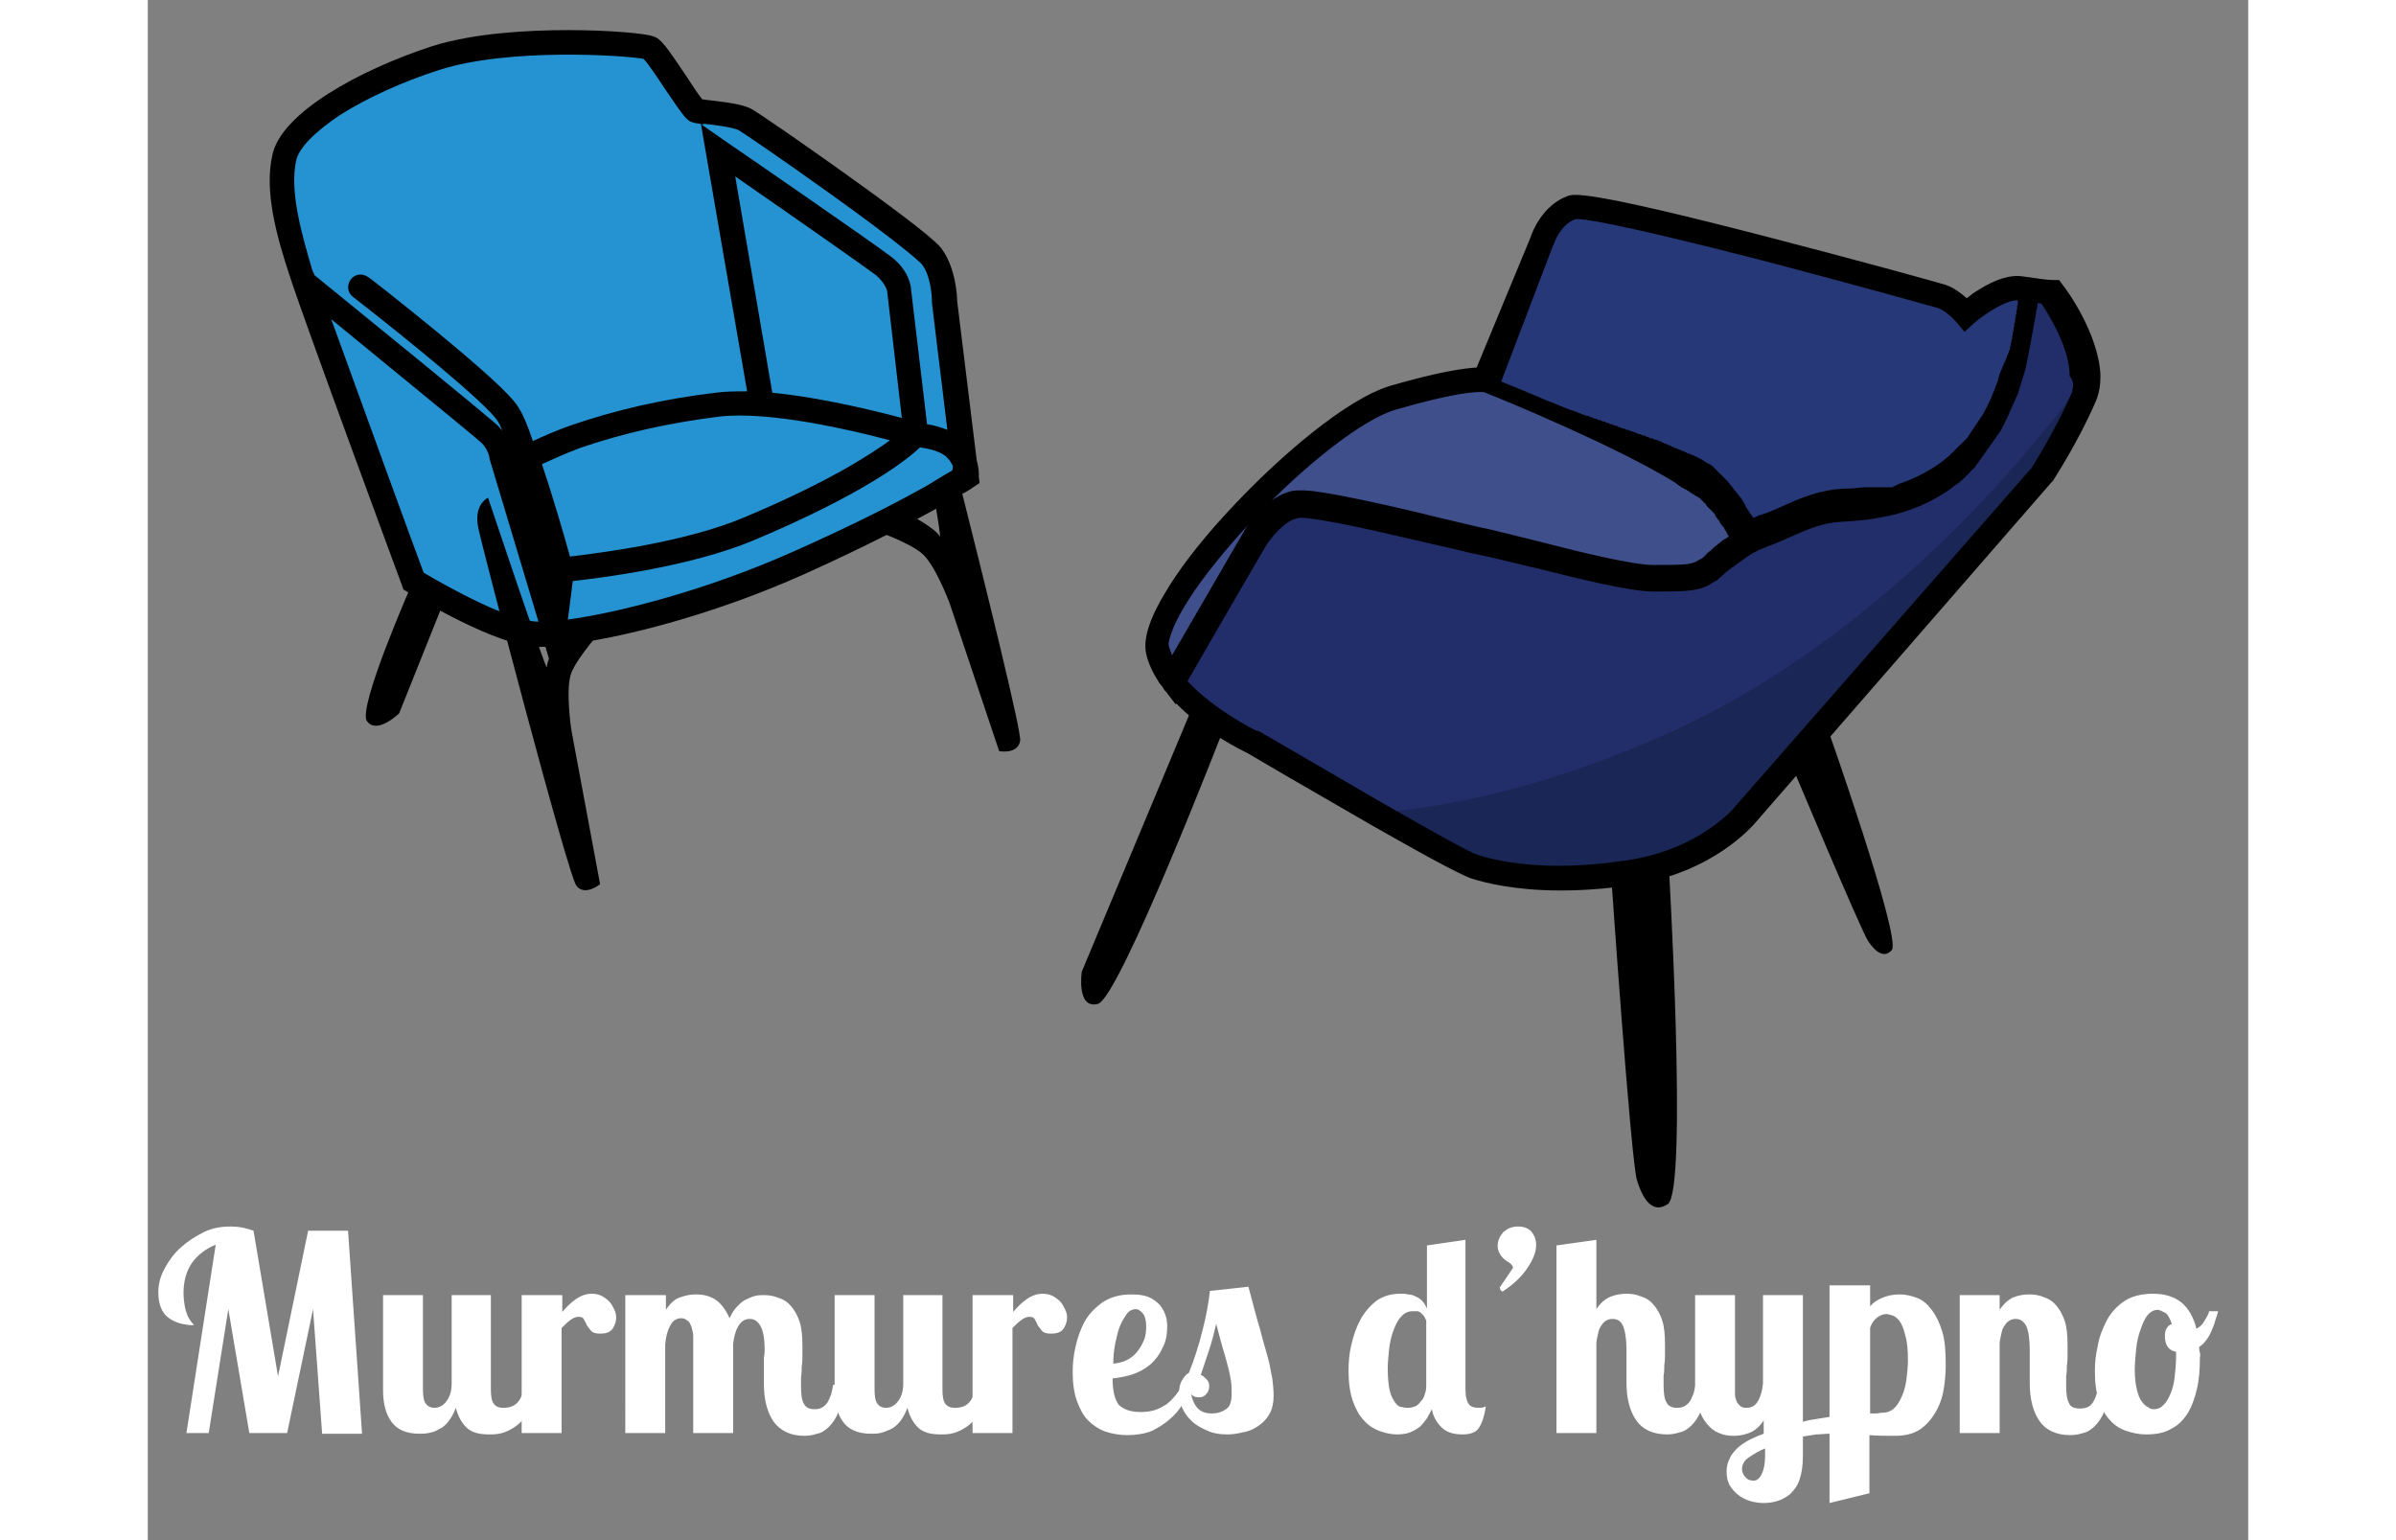 <?xml version="1.0" encoding="utf-8"?>
<!-- Generator: Adobe Illustrator 24.2.0, SVG Export Plug-In . SVG Version: 6.00 Build 0)  -->
<svg version="1.1" xmlns="http://www.w3.org/2000/svg" xmlns:xlink="http://www.w3.org/1999/xlink" x="0px" y="0px"
	 viewBox="0 0 300 220" style="enable-background:new 0 0 300 220;" xml:space="preserve" width="140" height="90">
<rect x="0" y="0" width="300" height="220" fill="#808080" stroke="none"/>
<style type="text/css">
	.st0{fill:#3E4F8C;}
	.st1{fill:#263877;}
	.st2{fill:#222E6A;}
	.st3{fill:#192656;}
	.st4{fill:#2593D2;}
	.st5{fill:#FFFFFF;}
</style>
<g id="Ñëîé_1">
	<g>
		<path d="M149.5,100.3l-16.1,38.5c0,0-0.8,5.4,2.3,4.6c3.1-0.8,18.2-39.9,18.2-39.9L149.5,100.3z"/>
		<path d="M209,124.9c0,0,2.8,40.7,3.7,43.7c0.9,2.9,2.3,4.8,4.4,3.4c2.9-1.9,0.1-49.1,0.1-49.1L209,124.9z"/>
		<path d="M234.5,108.6c0,0,10.1,24.1,11.2,25.8c1.1,1.7,2.4,2.5,3.4,1.3c1.4-1.7-9.4-32.3-9.4-32.3L234.5,108.6z"/>
		<path class="st0" d="M228.3,77.6c-2.4,1.3-4.3,3.2-5.4,4.1c-1.4,1.1-3.1,1.1-7.6,1.1c-4.5,0-17.3-3.7-23.8-5.1
			c-6.5-1.4-24.2-6.1-27.3-5.5c-3.1,0.6-5.7,4.6-5.7,4.6l-12,20.6c-1.1-1.4-1.9-2.9-2.3-4.5c-1.7-7.4,22.9-33.1,33.7-36.2
			c10.8-3.1,13-2.5,13-2.5s23.3,9.3,31.1,15.3C224.5,71.4,226.7,74.8,228.3,77.6z"/>
		<path class="st1" d="M269,41.4c-3,32.7-24,30.9-28,31.5c-4.2,0.6-7.1,2.5-10.5,3.7c-0.8,0.3-1.5,0.6-2.3,1
			c-1.6-2.8-3.7-6.2-6.3-8.1c-7.7-6-31.1-15.3-31.1-15.3l8.2-19.8c0,0,1.1-3.7,4.2-4.8c3.1-1.1,51.2,12.2,52.9,12.7
			c1.7,0.6,3.4,2.5,3.4,2.5s4.8-4.2,7.9-3.7C268.1,41.3,268.6,41.4,269,41.4z"/>
		<path class="st2" d="M276.9,53.7c0,1.1-0.2,2.1-0.6,3c-2.5,5.9-5.9,11-5.9,11l-42.2,48.4c0,0-5.4,6.8-16.7,8.5
			c-11.3,1.7-18.7,0.3-22.1-0.8c-1.5-0.5-7.7-4-14.3-7.7c-8.5-4.8-17.4-10.1-17.4-10.1s-7.3-3.5-11.3-8.5l12-20.6
			c0,0,2.6-4.1,5.7-4.6c3.1-0.6,20.8,4.1,27.3,5.5c6.5,1.4,19.2,5.1,23.8,5.1c4.5,0,6.2,0,7.6-1.1c1.1-0.9,3-2.7,5.4-4.1
			c0.7-0.4,1.5-0.8,2.3-1c3.4-1.1,6.2-3.1,10.5-3.7c4.1-0.5,25.1,1.2,28-31.5c2.1,0.3,3.1,0.3,3.1,0.3S276.9,48.2,276.9,53.7z"/>
		<path class="st3" d="M276.9,53.7c0,1.1-0.2,2.1-0.6,3c-2.5,5.9-5.9,11-5.9,11l-42.2,48.4c0,0-5.4,6.8-16.7,8.5
			c-11.3,1.7-18.7,0.3-22.1-0.8c-1.5-0.5-7.7-4-14.3-7.7c10.2-0.7,24.7-3.5,42.8-11.7C249,90.2,270.8,62.2,276.9,53.7z"/>
		<path d="M273.5,40.7L273,40h-0.9c0,0-0.9,0-2.7-0.3l-0.1,0c-0.4-0.1-0.8-0.1-1.4-0.2c-1.7-0.3-3.9,0.3-6.4,1.9
			c-0.7,0.4-1.2,0.8-1.7,1.2c-0.8-0.7-1.8-1.5-3-1.9c-0.9-0.3-13.6-3.8-26-7c-25.5-6.6-27.2-6-28-5.7c-3.6,1.3-5.1,5.2-5.3,5.9
			l-7.7,18.6c-1.8,0.1-5.4,0.6-12.3,2.6c-6.4,1.9-16,10.3-22.3,17c-3.9,4.1-7.1,8.1-9.3,11.6c-2.7,4.3-3.8,7.4-3.3,9.7
			c0.3,1.4,1,2.8,1.9,4.2l0,0l0.5,0.6c0.1,0.3,0.3,0.5,0.5,0.7l1.3,1.7l0.1-0.1c4,4.1,9.4,6.7,10.2,7.1c0.8,0.5,9.4,5.5,17.4,10.1
			c11.2,6.4,13.7,7.5,14.6,7.8c1.9,0.6,6.1,1.7,12.7,1.7c2.9,0,6.4-0.2,10.2-0.8c11.6-1.7,17.3-8.5,17.8-9.1l42.1-48.4l0.1-0.1
			l0.1-0.1c0.1-0.2,3.5-5.3,6.1-11.3c0.5-1.1,0.7-2.4,0.7-3.7v0C278.7,47.6,273.8,41,273.5,40.7z M200.7,35.1L200.7,35.1l0.1-0.2
			c0,0,0.9-2.8,3.1-3.6c0.8-0.1,4.9,0.3,26.7,5.9c12.6,3.3,24.4,6.6,25.1,6.8c0.9,0.3,2.1,1.4,2.6,2l1.2,1.4l1.3-1.2
			c1.6-1.4,4.7-3.4,6.3-3.3c0,0.1,0,0.2,0,0.2c0,0,0,0.1,0,0.1c0,0.2,0,0.3-0.1,0.5c0,0.1,0,0.1,0,0.2c0,0.2,0,0.3-0.1,0.5
			c0,0.1,0,0.1,0,0.2c0,0.1,0,0.3-0.1,0.4c0,0.1,0,0.1,0,0.2c0,0.1,0,0.3-0.1,0.4c0,0.1,0,0.1,0,0.2c0,0.1,0,0.3-0.1,0.4
			c0,0.1,0,0.1,0,0.2c0,0.1,0,0.3-0.1,0.4c0,0.1,0,0.1,0,0.2c0,0.1,0,0.3-0.1,0.4c0,0.1,0,0.1,0,0.2c0,0.1,0,0.2-0.1,0.4
			c0,0.1,0,0.1,0,0.2c0,0.1,0,0.2-0.1,0.3c0,0.1,0,0.1,0,0.2c0,0.1,0,0.2-0.1,0.3c0,0.1,0,0.1,0,0.2c0,0.1,0,0.2-0.1,0.3
			c0,0.1,0,0.1,0,0.2c0,0.1,0,0.2-0.1,0.3c0,0.1,0,0.1-0.1,0.2c0,0.1,0,0.2-0.1,0.3c0,0.1,0,0.2-0.1,0.2c0,0.1,0,0.2-0.1,0.3
			c0,0.1,0,0.2-0.1,0.2c0,0.1,0,0.2-0.1,0.3c0,0.1,0,0.2-0.1,0.2c0,0.1,0,0.2-0.1,0.2c0,0.1,0,0.2-0.1,0.3c0,0.1,0,0.1-0.1,0.2
			c0,0.1-0.1,0.2-0.1,0.3c0,0.1,0,0.1-0.1,0.2c0,0.1-0.1,0.2-0.1,0.3c0,0.1,0,0.1-0.1,0.2c0,0.1-0.1,0.2-0.1,0.3c0,0,0,0.1,0,0.1
			c0,0.1-0.1,0.2-0.1,0.3c0,0,0,0.1,0,0.1c0,0.1-0.1,0.2-0.1,0.3c0,0,0,0,0,0c-0.6,1.7-1.3,3.3-2.1,4.7c0,0,0,0,0,0
			c-0.1,0.1-0.1,0.2-0.2,0.3c0,0,0,0,0,0c-0.1,0.1-0.1,0.2-0.2,0.3c0,0,0,0,0,0c-0.1,0.1-0.1,0.2-0.2,0.3c0,0,0,0,0,0
			c-0.1,0.1-0.1,0.2-0.2,0.3c0,0,0,0,0,0c-0.1,0.1-0.1,0.2-0.2,0.3c0,0,0,0,0,0c-0.1,0.1-0.1,0.2-0.2,0.3c0,0,0,0,0,0
			c-0.1,0.1-0.1,0.2-0.2,0.3c0,0,0,0,0,0c-0.1,0.1-0.1,0.2-0.2,0.3c0,0,0,0,0,0c-0.1,0.1-0.1,0.2-0.2,0.3c0,0,0,0,0,0
			c-0.1,0.1-0.1,0.2-0.2,0.3c0,0,0,0,0,0c-0.1,0.1-0.1,0.2-0.2,0.3c0,0,0,0,0,0c-0.1,0.1-0.1,0.2-0.2,0.2c0,0,0,0,0,0
			c-0.1,0.1-0.1,0.2-0.2,0.2c0,0,0,0,0,0c-0.1,0.1-0.1,0.2-0.2,0.2c0,0,0,0,0,0c-0.1,0.1-0.1,0.2-0.2,0.2c0,0,0,0,0,0
			c-0.1,0.1-0.1,0.2-0.2,0.2c0,0,0,0,0,0c-0.1,0.1-0.1,0.1-0.2,0.2c0,0,0,0,0,0c-0.1,0.1-0.1,0.1-0.2,0.2c0,0,0,0,0,0
			c-0.1,0.1-0.1,0.1-0.2,0.2c0,0,0,0,0,0c-0.1,0.1-0.1,0.1-0.2,0.2c0,0,0,0,0,0c-0.1,0.1-0.1,0.1-0.2,0.2c0,0,0,0,0,0
			c-0.1,0.1-0.1,0.1-0.2,0.2c0,0,0,0,0,0c-0.1,0.1-0.2,0.1-0.2,0.2c0,0,0,0,0,0c-0.1,0.1-0.2,0.1-0.2,0.2c0,0,0,0,0,0
			c-2.3,2-4.8,3.2-7.1,4c0,0,0,0,0,0c-0.1,0-0.1,0-0.2,0.1c0,0,0,0,0,0c-0.1,0-0.1,0-0.2,0.1c0,0,0,0,0,0c-0.1,0-0.1,0-0.2,0.1
			c0,0,0,0,0,0c-0.1,0-0.1,0-0.2,0.1c0,0,0,0,0,0c-0.1,0-0.1,0-0.2,0.1c0,0,0,0,0,0c-0.1,0-0.1,0-0.2,0c0,0,0,0,0,0
			c-0.1,0-0.1,0-0.2,0c0,0,0,0-0.1,0c-0.1,0-0.1,0-0.2,0c0,0,0,0-0.1,0c-0.1,0-0.1,0-0.2,0c0,0,0,0-0.1,0c-0.1,0-0.1,0-0.2,0
			c0,0,0,0-0.1,0c0,0-0.1,0-0.1,0c0,0-0.1,0-0.1,0c0,0-0.1,0-0.1,0c0,0-0.1,0-0.1,0c0,0-0.1,0-0.1,0c0,0-0.1,0-0.1,0
			c0,0-0.1,0-0.1,0c0,0-0.1,0-0.1,0c0,0-0.1,0-0.1,0c0,0-0.1,0-0.1,0c0,0-0.1,0-0.1,0c0,0-0.1,0-0.1,0c0,0-0.1,0-0.1,0
			c0,0-0.1,0-0.1,0c0,0-0.1,0-0.1,0c0,0-0.1,0-0.1,0c0,0-0.1,0-0.1,0c0,0-0.1,0-0.1,0c0,0,0,0-0.1,0c0,0-0.1,0-0.1,0c0,0,0,0-0.1,0
			c-0.1,0-0.1,0-0.1,0c0,0,0,0,0,0c-0.1,0-0.1,0-0.2,0c0,0,0,0,0,0c-0.1,0-0.1,0-0.2,0c0,0,0,0,0,0c-1,0.1-2,0.2-2.7,0.2
			c-0.6,0-1.1,0.1-1.5,0.1c-3,0.4-5.3,1.4-7.5,2.4c-1.1,0.5-2.2,1-3.3,1.3c-0.1,0-0.3,0.1-0.4,0.2c0,0-0.1,0-0.1,0
			c-0.1,0.1-0.3,0.1-0.4,0.2c0,0,0,0,0,0c0,0,0,0,0,0c-0.1-0.2-0.2-0.4-0.3-0.5c0,0,0-0.1-0.1-0.1c-0.1-0.2-0.2-0.3-0.3-0.5
			c0,0,0-0.1-0.1-0.1c-0.1-0.2-0.2-0.3-0.3-0.5c0,0,0,0,0-0.1c-0.1-0.2-0.2-0.3-0.3-0.5c0,0,0,0,0,0c-0.1-0.2-0.2-0.3-0.3-0.5
			c0,0,0-0.1-0.1-0.1c-0.1-0.1-0.2-0.3-0.3-0.4c0,0,0-0.1-0.1-0.1c-0.1-0.1-0.2-0.3-0.3-0.4c0,0,0,0-0.1-0.1
			c-0.1-0.1-0.2-0.3-0.3-0.4c0,0,0,0,0,0c-0.1-0.1-0.2-0.3-0.3-0.4c0,0,0,0-0.1-0.1c-0.1-0.1-0.2-0.2-0.3-0.4c0,0,0,0-0.1-0.1
			c-0.1-0.1-0.2-0.2-0.3-0.3c0,0,0,0-0.1-0.1c-0.1-0.1-0.2-0.2-0.3-0.3c0,0,0,0,0,0c-0.1-0.1-0.2-0.2-0.3-0.3c0,0,0,0-0.1-0.1
			c-0.1-0.1-0.2-0.2-0.3-0.3c0,0,0,0-0.1-0.1c-0.1-0.1-0.2-0.2-0.3-0.3c0,0,0,0,0,0c-0.1-0.1-0.2-0.2-0.3-0.3
			c-0.1-0.1-0.2-0.1-0.3-0.2c0,0,0,0,0,0c-0.1-0.1-0.2-0.1-0.3-0.2c0,0,0,0-0.1,0c-0.1-0.1-0.2-0.1-0.3-0.2c0,0,0,0,0,0
			c-0.1-0.1-0.2-0.1-0.3-0.2c0,0,0,0,0,0c-0.1-0.1-0.2-0.1-0.3-0.2c0,0,0,0-0.1,0c-0.1-0.1-0.2-0.1-0.3-0.2c0,0,0,0-0.1,0
			c-0.1-0.1-0.2-0.2-0.4-0.2c0,0,0,0,0,0c-0.1-0.1-0.3-0.2-0.4-0.2c0,0,0,0-0.1,0c-0.1-0.1-0.2-0.2-0.4-0.2c0,0-0.1,0-0.1,0
			c-0.1-0.1-0.3-0.2-0.4-0.2c0,0,0,0,0,0c-0.1-0.1-0.3-0.2-0.4-0.2c0,0,0,0-0.1,0c-0.1-0.1-0.3-0.2-0.4-0.2c0,0-0.1,0-0.1,0
			c-0.1-0.1-0.3-0.2-0.4-0.2c0,0,0,0-0.1,0c-0.1-0.1-0.3-0.2-0.4-0.2c0,0,0,0,0,0c-0.1-0.1-0.3-0.2-0.4-0.2c0,0-0.1,0-0.1,0
			c-0.1-0.1-0.3-0.2-0.4-0.2c0,0-0.1,0-0.1,0c-0.1-0.1-0.3-0.2-0.4-0.2c0,0,0,0,0,0c-0.1-0.1-0.3-0.2-0.4-0.2c0,0,0,0-0.1,0
			c-0.1-0.1-0.3-0.2-0.5-0.2c0,0-0.1,0-0.1,0c-0.2-0.1-0.3-0.2-0.5-0.2c0,0-0.1,0-0.1,0c-0.2-0.1-0.3-0.2-0.5-0.2c0,0,0,0,0,0
			c-0.2-0.1-0.3-0.2-0.5-0.2c0,0-0.1,0-0.1,0c-0.2-0.1-0.3-0.2-0.5-0.2c0,0-0.1,0-0.1,0c-0.2-0.1-0.3-0.2-0.5-0.2c0,0,0,0,0,0
			c-0.2-0.1-0.3-0.2-0.5-0.2c0,0,0,0-0.1,0c-0.2-0.1-0.3-0.2-0.5-0.2c0,0-0.1,0-0.1,0c-0.2-0.1-0.3-0.2-0.5-0.2c0,0,0,0-0.1,0
			c-0.2-0.1-0.3-0.2-0.5-0.2c0,0,0,0,0,0c-0.2-0.1-0.3-0.2-0.5-0.2c0,0-0.1,0-0.1,0c-0.2-0.1-0.3-0.2-0.5-0.2c0,0-0.1,0-0.1,0
			c-0.2-0.1-0.3-0.2-0.5-0.2c0,0,0,0,0,0c-0.2-0.1-0.3-0.2-0.5-0.2c0,0,0,0-0.1,0c-0.2-0.1-0.3-0.2-0.5-0.2c0,0-0.1,0-0.1,0
			c-0.2-0.1-0.3-0.2-0.5-0.2c0,0,0,0-0.1,0c-0.2-0.1-0.3-0.2-0.5-0.2c0,0,0,0,0,0c-0.2-0.1-0.3-0.2-0.5-0.2c0,0,0,0-0.1,0
			c-0.2-0.1-0.3-0.1-0.5-0.2c0,0,0,0-0.1,0c-0.2-0.1-0.3-0.2-0.5-0.2c0,0,0,0,0,0c-0.2-0.1-0.3-0.2-0.5-0.2c0,0,0,0,0,0
			c-0.2-0.1-0.3-0.1-0.5-0.2c0,0,0,0-0.1,0c-0.2-0.1-0.3-0.1-0.5-0.2c0,0,0,0,0,0c-0.2-0.1-0.3-0.1-0.5-0.2c0,0,0,0,0,0
			c-0.2-0.1-0.3-0.1-0.5-0.2c0,0,0,0,0,0c-0.2-0.1-0.3-0.1-0.5-0.2c0,0,0,0,0,0c-0.3-0.1-0.6-0.3-1-0.4c0,0,0,0,0,0
			c-0.2-0.1-0.3-0.1-0.5-0.2c0,0,0,0,0,0c-0.5-0.2-0.9-0.4-1.4-0.6c0,0,0,0,0,0c-2.1-0.9-3.9-1.6-5.1-2.1L200.7,35.1z M148.7,85.6
			c2.1-3.3,5.3-7.2,8.9-11.1c7.8-8.3,16.1-14.7,20.7-16c7.9-2.3,11-2.5,11.9-2.5c0.1,0,0.1,0,0.2,0c0,0,0,0,0.1,0c0,0,0,0,0,0
			c0,0,0,0,0.1,0c0,0,0.1,0,0.1,0c0,0,0,0,0.1,0c3.1,1.2,19,7.8,27.3,12.9c0,0,0,0,0,0c0.1,0.1,0.3,0.2,0.4,0.3c0,0,0,0,0,0
			c0.1,0.1,0.3,0.2,0.4,0.3c0,0,0,0,0,0c0.1,0.1,0.3,0.2,0.4,0.2c0,0,0,0,0,0c0.1,0.1,0.2,0.2,0.4,0.2c0,0,0,0,0,0
			c0.1,0.1,0.2,0.2,0.3,0.2c0,0,0,0,0,0c0.1,0.1,0.2,0.2,0.3,0.2c0,0,0,0,0,0c0.1,0.1,0.2,0.2,0.3,0.2c0.1,0.1,0.2,0.1,0.3,0.2
			c0,0,0,0,0,0c0.1,0.1,0.2,0.1,0.3,0.2c0,0,0,0,0.1,0c0.1,0.1,0.2,0.2,0.3,0.2c0,0,0,0,0,0c0.1,0.1,0.2,0.2,0.3,0.3c0,0,0,0,0,0
			c0.1,0.1,0.2,0.2,0.3,0.3c0,0,0,0,0.1,0.1c0.1,0.1,0.2,0.2,0.3,0.3c0,0,0,0,0,0.1c0.1,0.1,0.2,0.2,0.3,0.3c0,0,0,0,0,0
			c0.1,0.1,0.2,0.2,0.3,0.3c0,0,0,0,0,0c0.1,0.1,0.2,0.2,0.3,0.3c0,0,0,0,0.1,0.1c0.1,0.1,0.2,0.2,0.3,0.4c0,0,0,0,0,0.1
			c0.1,0.1,0.2,0.3,0.3,0.4c0,0,0,0,0,0c0.1,0.1,0.2,0.3,0.3,0.4c0,0,0,0,0,0.1c0.1,0.1,0.2,0.3,0.3,0.4c0,0,0,0.1,0.1,0.1
			c0.1,0.1,0.2,0.3,0.3,0.4c0,0,0,0,0,0.1c0.1,0.1,0.2,0.3,0.3,0.4c0,0,0,0,0,0.1c0.1,0.2,0.2,0.3,0.3,0.5c0,0,0,0,0,0.1
			c0,0,0,0-0.1,0c-0.1,0.1-0.3,0.2-0.4,0.3c0,0,0,0-0.1,0c-0.1,0.1-0.3,0.2-0.4,0.3c0,0-0.1,0-0.1,0.1c-0.1,0.1-0.2,0.2-0.3,0.2
			c0,0-0.1,0.1-0.1,0.1c-0.1,0.1-0.2,0.2-0.4,0.3c0,0-0.1,0.1-0.1,0.1c-0.1,0.1-0.2,0.1-0.2,0.2c0,0-0.1,0.1-0.1,0.1
			c-0.1,0.1-0.2,0.1-0.2,0.2c-0.1,0.1-0.2,0.1-0.3,0.2c0,0,0,0-0.1,0.1c-0.2,0.1-0.3,0.3-0.4,0.4c-0.3,0.3-0.5,0.5-0.8,0.6
			c0,0-0.1,0.1-0.1,0.1c0,0,0,0-0.1,0c-0.9,0.7-2.2,0.7-6.5,0.7c-2.9,0-10.3-1.8-16.1-3.3c0,0,0,0,0,0c-2.7-0.7-5.3-1.3-7.3-1.8
			c-1.6-0.3-3.9-0.9-6.5-1.5c-1.3-0.3-2.5-0.6-3.7-0.9c-5.9-1.4-10.6-2.4-13.9-2.9c-1.8-0.3-3.1-0.3-3.9-0.2c-3.8,0.7-6.5,5-6.8,5.4
			l0,0l0,0l-10.5,18.1c-0.2-0.5-0.4-1-0.5-1.5C145.8,92.1,145.7,90.3,148.7,85.6z M274.8,56.1c-2.3,5.3-5.3,10-5.7,10.7L226.9,115
			l-0.1,0.1c0,0.1-5.1,6.3-15.6,7.8c-11.8,1.8-18.8,0-21.3-0.8c-0.6-0.2-3.3-1.5-13.9-7.6c-8.3-4.8-17.3-10.1-17.4-10.1l-0.1,0
			l-0.1,0c-0.1,0-6.1-3-9.9-7.1l6-10.4l5.3-9.1c0.6-0.9,2.6-3.5,4.5-3.8c0.3-0.1,1.7-0.1,7.6,1.1c3.9,0.8,8.4,1.9,12.4,2.8
			c2.7,0.6,4.9,1.2,6.6,1.5c1.7,0.4,3.9,0.9,6.3,1.5c0.3,0.1,0.6,0.1,0.9,0.2c6.4,1.6,13.6,3.4,17,3.4c4.7,0,6.7,0,8.6-1.4
			c0.1,0,0.1-0.1,0.2-0.1c0.1,0,0.1-0.1,0.2-0.1c0.2-0.2,0.5-0.4,0.8-0.7c0.5-0.5,1.2-1,1.9-1.5c0.7-0.5,1.5-1.1,2.3-1.6l0,0
			c0.1-0.1,0.3-0.2,0.4-0.2c0.5-0.3,1-0.5,1.5-0.7c0.1,0,0.1,0,0.2-0.1c1.2-0.4,2.3-0.9,3.4-1.4c2.1-0.9,4-1.8,6.5-2.1
			c0.3,0,0.7-0.1,1.3-0.1c1.4-0.1,3.6-0.2,6.1-0.8c0,0,0,0,0,0c0,0,0.1,0,0.1,0c2.8-0.6,6.1-1.8,9.2-4.1c0.2-0.2,0.4-0.3,0.7-0.5
			c0,0,0.1-0.1,0.1-0.1c0.2-0.1,0.3-0.3,0.5-0.4c0.1-0.1,0.1-0.1,0.2-0.2c0.1-0.1,0.3-0.2,0.4-0.4c0.1-0.1,0.2-0.1,0.2-0.2
			c0.1-0.1,0.3-0.2,0.4-0.4c0.1-0.1,0.2-0.2,0.2-0.2c0.1-0.1,0.2-0.2,0.4-0.4c0.1-0.1,0.2-0.2,0.2-0.3c0.1-0.1,0.2-0.2,0.3-0.4
			c0.1-0.1,0.2-0.2,0.2-0.3c0.1-0.1,0.2-0.2,0.3-0.4c0.1-0.1,0.2-0.2,0.2-0.3c0.1-0.1,0.2-0.2,0.3-0.4c0.1-0.1,0.2-0.2,0.2-0.3
			c0.1-0.1,0.2-0.3,0.3-0.4c0.1-0.1,0.2-0.2,0.2-0.3c0.1-0.1,0.2-0.3,0.3-0.4c0.1-0.1,0.1-0.2,0.2-0.3c0.1-0.1,0.2-0.3,0.3-0.4
			c0.1-0.1,0.1-0.2,0.2-0.3c0.1-0.1,0.2-0.3,0.3-0.4c0.1-0.1,0.1-0.2,0.2-0.3c0.1-0.1,0.2-0.3,0.2-0.4c0.1-0.1,0.1-0.2,0.2-0.4
			c0.1-0.1,0.2-0.3,0.2-0.4c0.1-0.1,0.1-0.2,0.2-0.4c0.1-0.1,0.2-0.3,0.2-0.4c0.1-0.1,0.1-0.3,0.2-0.4c0.1-0.2,0.1-0.3,0.2-0.5
			c0.1-0.1,0.1-0.3,0.2-0.4c0.1-0.2,0.1-0.3,0.2-0.5c0.1-0.1,0.1-0.3,0.2-0.4c0.1-0.2,0.1-0.3,0.2-0.5c0.1-0.1,0.1-0.3,0.2-0.4
			c0.1-0.2,0.1-0.3,0.2-0.5c0-0.1,0.1-0.3,0.1-0.4c0.1-0.2,0.1-0.4,0.2-0.6c0-0.1,0.1-0.2,0.1-0.4c0.1-0.3,0.2-0.6,0.3-0.9
			c0-0.1,0.1-0.3,0.1-0.4c0.1-0.2,0.1-0.4,0.2-0.6c0-0.2,0.1-0.3,0.1-0.5c0-0.2,0.1-0.3,0.1-0.5c0-0.2,0.1-0.3,0.1-0.5
			c0-0.2,0.1-0.3,0.1-0.5c0-0.2,0.1-0.4,0.1-0.5c0-0.2,0.1-0.3,0.1-0.5c0-0.2,0.1-0.4,0.1-0.6c0-0.2,0.1-0.3,0.1-0.5
			c0-0.2,0.1-0.4,0.1-0.6c0-0.2,0.1-0.3,0.1-0.5c0-0.2,0.1-0.4,0.1-0.6c0-0.2,0.1-0.3,0.1-0.5c0-0.2,0.1-0.4,0.1-0.6
			c0-0.2,0.1-0.3,0.1-0.5c0-0.2,0.1-0.4,0.1-0.6c0-0.2,0-0.4,0.1-0.5c0-0.2,0.1-0.4,0.1-0.6c0-0.1,0-0.2,0-0.3c0.2,0,0.4,0,0.6,0.1
			c1.1,1.7,4,6.3,4,10.3C275.2,54.6,275,55.4,274.8,56.1z"/>
	</g>
	<g>
		<path class="st4" d="M116.9,68.1c0,0-0.3,0.2-1,0.6c-0.8,0.5-2,1.2-3.6,2.1c-3.9,2.2-10.2,5.5-19.1,9.5
			c-16.1,7.3-31.8,10.3-37.2,10.3S37.9,83,37.9,83S23.7,44.3,22,39c-1.8-5.3-3.5-11.7-2.5-16.5c1.1-4.8,10.6-10.6,21.6-14.2
			c11-3.5,29.4-2,30.5-1.6c1.1,0.4,6,8.9,6.7,9c0.7,0.2,5.5,0.5,6.9,1.2c1.4,0.7,25,17.2,26.8,19.7c1.8,2.5,1.8,6.4,1.8,6.4
			l2.8,23.1L116.9,68.1z"/>
		<path d="M37.9,83c0,0-8,18.1-6.6,20c1.4,2,4.6-1.1,4.6-1.1l6.6-16.5L37.9,83z"/>
		<path d="M48.6,71.1c0,0-2.1,0.9-1.4,4.3c0.7,3.4,12.8,49.5,14,51.1c1.2,1.6,3.4-0.2,3.4-0.2l-4.1-22c0,0-0.9-5.9,0-8.2
			c0.9-2.3,4.6-6.4,4.6-6.4L59,91c0,0-2,3-2,4.3C57.1,96.5,48.6,71.1,48.6,71.1z"/>
		<path d="M124.6,105.8c-0.3,2-3,1.5-3,1.5l-7.1-21.2c0,0-2.1-5.6-4-7.1c-1.9-1.6-7.1-3.4-7.1-3.4l5.9-1.8c0,0,3.2,1.7,3.8,2.8
			c0.2,0.4-0.2-2.2-0.8-5.7c1.6-0.9,2.8-1.6,3.6-2.1C119.6,83.5,124.8,104.5,124.6,105.8z"/>
		<path d="M36.3,83.6l0.2,0.6l0.5,0.3c1.3,0.8,13,7.9,18.8,7.9c0.3,0,0.6,0,1,0l1.8,6.1l0.8-6.4C67,91.3,80.4,88,93.8,82
			c9.1-4.1,15.5-7.5,19.3-9.6c1.7-1,2.9-1.7,3.7-2.1c0.7-0.4,1.1-0.7,1.1-0.7l0.9-0.6l-0.1-0.9c0-0.5,0-1.3-0.3-2.3L115.6,43
			c0-0.7-0.2-4.6-2.1-7.3c-0.3-0.5-1.3-1.9-13.9-10.9c-5.6-4-12.5-8.8-13.5-9.3c-1.2-0.6-3.4-0.9-6-1.2c-0.3,0-0.6-0.1-0.9-0.1
			c-0.5-0.6-1.5-2.1-2.2-3.2c-2.9-4.3-3.7-5.5-4.8-5.8C71.3,4.8,66,4.3,60.1,4.3c-5.6,0-13.5,0.4-19.5,2.3
			C30.2,10,19.1,16.1,17.8,22.1c-1.2,5.2,0.6,11.7,2.5,17.4C22,44.9,35.7,82,36.3,83.6z M39.4,81.8c-1.4-3.7-9-24.6-13.2-36.2
			C43.8,60,47.3,62.9,47.7,63.3c0.9,0.9,1.1,2,1.1,2.1l0,0.1l7,23.3C51.8,88.8,43.1,84,39.4,81.8z M105.6,41.6l2.1,18.1
			c-3.8-1-11.4-2.9-18.5-3.6l-5.3-30.9c7.8,5.4,18.8,13.1,20.1,14.1C105.3,40.4,105.6,41.5,105.6,41.6z M105.6,41.5
			C105.6,41.5,105.6,41.5,105.6,41.5L105.6,41.5C105.6,41.6,105.6,41.5,105.6,41.5z M106,62.9c-2.9,2.1-8.9,6-20.8,11
			c-8.5,3.6-20.8,5.1-24.9,5.6c-0.8-2.9-2.4-8.4-4-13.2c1.3-0.6,3.3-1.5,5.4-2.3c6.1-2.1,12.7-3.6,20-4.5
			C88.8,58.7,100.4,61.4,106,62.9z M114.9,67.2c-0.7,0.4-1.9,1.1-3.5,2.1c-3.7,2.1-10,5.4-19,9.4c-12.5,5.6-25.1,8.8-32.4,9.8
			l0.7-5.5c4.5-0.5,16.9-2.1,25.8-5.8c15.9-6.7,21.9-11.5,23.8-13.3c1.3,0.2,3.1,0.6,3.9,1.5c0.4,0.4,0.6,0.8,0.8,1.2L114.9,67.2
			C115,67.2,114.9,67.2,114.9,67.2z M79.6,17.7c1.1,0.1,4.1,0.5,4.8,0.9c0.7,0.4,6.7,4.5,13.1,9.1c8.8,6.3,12.5,9.4,13.1,10.1
			c1.2,1.6,1.4,4.4,1.4,5.4v0.1l2.2,18.1c-1-0.4-2.1-0.7-2.9-0.8l-2.3-19.4c0-0.3-0.3-2.6-2.8-4.5c-2-1.6-22.9-16-23.8-16.6
			l-3.3-2.3C79.3,17.7,79.5,17.7,79.6,17.7z M21.2,22.9c0.4-1.8,2.7-4.1,6.3-6.5c3.8-2.4,8.8-4.7,14.1-6.4
			c9.9-3.2,26.4-2.1,29.2-1.6c0.7,0.7,2.2,3,3.2,4.5c2.6,3.8,3,4.4,3.9,4.6c0.2,0.1,0.6,0.1,1.1,0.2l6.6,38.2c-1.6,0-3.1,0-4.5,0.2
			c-7.6,0.9-14.4,2.5-20.8,4.7c-2,0.7-4,1.6-5.3,2.2c-0.7-2.1-1.4-3.8-2-4.7c-0.6-1.1-2.6-3.4-11.7-10.9c-5-4.1-9.7-7.8-9.8-7.8
			c-0.8-0.6-1.9-0.5-2.5,0.3c-0.6,0.8-0.5,1.9,0.3,2.5c7.2,5.6,19.3,15.4,20.7,17.8c0.2,0.3,0.4,0.7,0.6,1.3
			c-0.2-0.2-0.3-0.4-0.5-0.6c-0.3-0.3-1.2-1.2-26.3-21.6c-0.1-0.3-0.2-0.5-0.3-0.7C22,33.5,20.2,27.3,21.2,22.9z"/>
	</g>
	<g>
		<path class="st5" d="M5.5,204.8l4.2-27c-1.5,0.6-2.6,1.5-3.4,2.6c-0.8,1.2-1.2,2.6-1.2,4.3c0,0.8,0.1,1.4,0.2,2
			c0.1,0.5,0.3,1,0.4,1.3c0.2,0.3,0.3,0.6,0.5,0.8c0.2,0.2,0.3,0.4,0.4,0.5c-1.5,0-2.8-0.4-3.7-1.1c-0.9-0.7-1.4-1.9-1.4-3.6
			c0-1.2,0.3-2.3,0.9-3.4c0.6-1.1,1.3-2.1,2.3-3c1-0.9,2.1-1.6,3.3-2.2c1.2-0.6,2.5-0.8,3.9-0.8c1.1,0,2.1,0.2,3.2,0.6l3.5,20.8
			l4.3-20.8h5.7l2,29h-5.7L23.6,187l-3.7,17.7h-5.4l-3-17.7l-2.8,17.7H5.5z"/>
		<path class="st5" d="M49,185v13.4c0,1,0.1,1.7,0.4,2.1c0.3,0.4,0.7,0.6,1.4,0.6c1,0,1.7-0.3,2.2-1c0.5-0.7,0.7-1.5,0.8-2.4h1.7
			c-0.2,1.6-0.6,2.9-1.1,3.8c-0.5,1-1.1,1.7-1.8,2.2c-0.7,0.5-1.3,0.8-2,1c-0.7,0.2-1.3,0.2-1.9,0.2c-1.4,0-2.5-0.3-3.2-1
			c-0.7-0.7-1.2-1.6-1.5-2.8c-0.3,0.8-0.7,1.5-1.1,2c-0.4,0.5-0.9,0.9-1.4,1.1c-0.5,0.3-0.9,0.4-1.4,0.5c-0.5,0.1-0.9,0.1-1.3,0.1
			c-1.9,0-3.2-0.6-4-1.7c-0.8-1.1-1.2-2.6-1.2-4.5V185h5.7v13.4c0,1,0.1,1.7,0.4,2.1c0.3,0.4,0.7,0.6,1.2,0.6c0.7,0,1.3-0.3,1.8-1
			c0.5-0.7,0.7-1.5,0.7-2.5V185H49z"/>
		<path class="st5" d="M59.2,185v2.4c0.6-0.7,1.2-1.3,1.9-1.8c0.7-0.5,1.5-0.8,2.3-0.8c0.5,0,1,0.1,1.4,0.3c0.4,0.2,0.8,0.5,1.1,0.8
			c0.3,0.3,0.5,0.7,0.7,1.1c0.2,0.4,0.3,0.8,0.3,1.2c0,0.6-0.2,1.1-0.5,1.6c-0.4,0.5-0.9,0.7-1.8,0.7c-0.6,0-1-0.1-1.3-0.4
			c-0.2-0.3-0.4-0.5-0.6-0.8c-0.1-0.3-0.3-0.6-0.4-0.8c-0.1-0.3-0.4-0.4-0.8-0.4c-0.4,0-0.8,0.2-1.2,0.5c-0.4,0.3-0.8,0.7-1.2,1.1
			v15h-5.7V185H59.2z"/>
		<path class="st5" d="M88.1,192.8c0-1.6-0.2-2.7-0.6-3.4c-0.4-0.7-0.9-1-1.5-1c-0.8,0-1.3,0.4-1.7,1.1c-0.4,0.7-0.6,1.6-0.7,2.5
			v12.7h-5.7v-13.6c0-0.3,0-0.6-0.1-1c-0.1-0.3-0.1-0.6-0.3-0.9c-0.1-0.3-0.3-0.5-0.5-0.6c-0.2-0.2-0.5-0.3-0.8-0.3
			c-0.7,0-1.3,0.4-1.6,1.1c-0.4,0.7-0.6,1.6-0.7,2.6v12.7h-5.7V185H74l0,2.1c0.6-0.9,1.3-1.6,2.1-1.8c0.8-0.3,1.5-0.4,2.2-0.4
			c1,0,1.9,0.2,2.7,0.7c0.8,0.5,1.5,1.4,2.1,2.7c0.3-0.7,0.7-1.3,1.1-1.7c0.4-0.4,0.8-0.8,1.3-1c0.4-0.2,0.9-0.4,1.3-0.5
			c0.4-0.1,0.9-0.1,1.2-0.1c0.7,0,1.4,0.1,2.1,0.4c0.7,0.2,1.3,0.6,1.8,1.2c0.5,0.6,0.9,1.3,1.2,2.2c0.3,0.9,0.4,2.1,0.4,3.5
			c0,0.3,0,0.8,0,1.3c0,0.5,0,1-0.1,1.6c0,0.5,0,1-0.1,1.5c0,0.5,0,0.9,0,1.3c0,1.1,0.1,2,0.4,2.5c0.3,0.6,0.8,0.8,1.6,0.8
			c0.4,0,0.8-0.1,1.1-0.3c0.3-0.2,0.5-0.4,0.7-0.7c0.2-0.3,0.3-0.7,0.5-1.1c0.1-0.4,0.2-0.9,0.3-1.4h1.7c-0.2,1.6-0.5,2.8-0.9,3.8
			c-0.4,1-0.9,1.7-1.4,2.2c-0.5,0.5-1.1,0.9-1.7,1c-0.6,0.2-1.2,0.3-1.8,0.3c-2,0-3.4-0.7-4.4-2c-0.9-1.3-1.4-3.1-1.4-5.4
			c0-0.2,0-0.6,0-1c0-0.4,0-0.9,0-1.4c0-0.5,0-0.9,0-1.4C88.1,193.4,88.1,193.1,88.1,192.8z"/>
		<path class="st5" d="M113.5,185v13.4c0,1,0.1,1.7,0.4,2.1c0.3,0.4,0.7,0.6,1.4,0.6c1,0,1.7-0.3,2.2-1c0.5-0.7,0.7-1.5,0.8-2.4h1.7
			c-0.2,1.6-0.6,2.9-1.1,3.8c-0.5,1-1.1,1.7-1.8,2.2c-0.7,0.5-1.3,0.8-2,1c-0.7,0.2-1.3,0.2-1.9,0.2c-1.4,0-2.5-0.3-3.2-1
			c-0.7-0.7-1.2-1.6-1.5-2.8c-0.3,0.8-0.7,1.5-1.1,2c-0.4,0.5-0.9,0.9-1.4,1.1s-0.9,0.4-1.4,0.5c-0.5,0.1-0.9,0.1-1.3,0.1
			c-1.9,0-3.2-0.6-4-1.7c-0.8-1.1-1.2-2.6-1.2-4.5V185h5.7v13.4c0,1,0.1,1.7,0.4,2.1c0.3,0.4,0.7,0.6,1.2,0.6c0.7,0,1.3-0.3,1.8-1
			c0.5-0.7,0.7-1.5,0.7-2.5V185H113.5z"/>
		<path class="st5" d="M123.6,185v2.4c0.6-0.7,1.2-1.3,1.9-1.8c0.7-0.5,1.5-0.8,2.3-0.8c0.5,0,1,0.1,1.4,0.3
			c0.4,0.2,0.8,0.5,1.1,0.8c0.3,0.3,0.5,0.7,0.7,1.1c0.2,0.4,0.3,0.8,0.3,1.2c0,0.6-0.2,1.1-0.5,1.6c-0.4,0.5-0.9,0.7-1.8,0.7
			c-0.6,0-1-0.1-1.3-0.4c-0.2-0.3-0.4-0.5-0.6-0.8c-0.1-0.3-0.3-0.6-0.4-0.8c-0.1-0.3-0.4-0.4-0.8-0.4c-0.4,0-0.8,0.2-1.2,0.5
			c-0.4,0.3-0.8,0.7-1.2,1.1v15h-5.7V185H123.6z"/>
		<path class="st5" d="M141.8,201.7c0.8,0,1.5-0.1,2.1-0.3c0.6-0.2,1.1-0.5,1.6-0.8c0.5-0.4,0.9-0.8,1.3-1.3c0.4-0.5,0.8-1,1.1-1.6
			h1.3c-0.4,0.9-0.8,1.8-1.3,2.7c-0.5,0.9-1.1,1.6-1.9,2.3c-0.8,0.7-1.6,1.2-2.6,1.7c-1,0.4-2.2,0.6-3.5,0.6c-1.1,0-2.2-0.2-3.1-0.5
			c-0.9-0.3-1.8-0.9-2.5-1.6c-0.7-0.7-1.2-1.7-1.6-2.8c-0.4-1.1-0.6-2.5-0.6-4.1c0-1.1,0.1-2.3,0.4-3.6c0.3-1.3,0.7-2.5,1.3-3.6
			c0.6-1.1,1.5-2,2.6-2.8c1.1-0.7,2.4-1.1,4.1-1.1c1.3,0,2.2,0.2,2.9,0.6c0.7,0.4,1.2,0.9,1.5,1.4c0.3,0.5,0.5,1,0.6,1.5
			c0.1,0.5,0.1,0.9,0.1,1.1c0,1.2-0.2,2.2-0.7,3.1c-0.4,0.9-1,1.7-1.7,2.3c-0.7,0.6-1.6,1.1-2.5,1.4c-0.9,0.3-1.9,0.5-2.9,0.6
			c0,1.8,0.3,3,0.9,3.8C139.4,201.3,140.3,201.7,141.8,201.7z M142.6,189.5c0-0.9-0.2-1.6-0.5-1.9c-0.3-0.4-0.7-0.6-1-0.6
			c-0.4,0-0.9,0.2-1.2,0.6s-0.7,1-1,1.7c-0.3,0.7-0.5,1.6-0.7,2.5c-0.2,1-0.3,2-0.3,3c0.7-0.1,1.3-0.2,1.9-0.5
			c0.6-0.3,1.1-0.7,1.5-1.2c0.4-0.5,0.7-1,1-1.7C142.5,190.9,142.6,190.2,142.6,189.5z"/>
		<path class="st5" d="M157.2,183.8c0.7,2.6,1.2,4.6,1.7,6.2c0.4,1.6,0.8,2.9,1.1,4c0.3,1.1,0.4,2,0.6,2.8c0.1,0.8,0.2,1.7,0.2,2.6
			c0,1-0.2,1.9-0.6,2.6c-0.4,0.7-1,1.3-1.6,1.7c-0.6,0.4-1.4,0.8-2.2,0.9c-0.8,0.2-1.5,0.3-2.2,0.3c-1.2,0-2.2-0.2-3-0.6
			c-0.9-0.4-1.6-0.8-2.2-1.4c-0.6-0.6-1-1.2-1.3-1.9c-0.3-0.7-0.4-1.4-0.4-2c0-0.7,0.1-1.3,0.4-1.8c0.3-0.5,0.6-0.9,1-1.1
			c0.8-2,1.4-3.9,1.9-5.9c0.5-1.9,0.9-3.9,1.1-5.8L157.2,183.8z M151.6,198c0,0.4-0.1,0.8-0.4,1.1c-0.2,0.3-0.6,0.5-1,0.5
			c-0.2,0-0.4,0-0.7-0.1c-0.2-0.1-0.4-0.2-0.5-0.4c0.2,0.9,0.5,1.6,1,2.1c0.5,0.5,1.1,0.7,2,0.7c0.8,0,1.4-0.2,2-0.6
			c0.6-0.4,0.8-1.1,0.8-2.2c0-0.7,0-1.3-0.1-1.9c-0.1-0.6-0.2-1.2-0.4-1.9c-0.2-0.7-0.4-1.6-0.7-2.5c-0.3-1-0.6-2.2-1-3.7
			c-0.3,1.3-0.6,2.5-1,3.7c-0.4,1.2-0.8,2.4-1.2,3.6c0.3,0.1,0.5,0.3,0.8,0.6C151.5,197.3,151.6,197.6,151.6,198z"/>
		<path class="st5" d="M188.2,177.1v21.3c0,1.1,0.2,1.8,0.5,2.2c0.3,0.4,0.8,0.5,1.6,0.5c0.3,0,0.6-0.1,0.8-0.2
			c-0.2,1.5-0.6,2.5-1,3.1c-0.4,0.6-1.2,0.9-2.3,0.9c-1.3,0-2.3-0.3-3-1c-0.7-0.7-1.2-1.5-1.4-2.6c-0.2,0.4-0.5,0.9-0.7,1.3
			c-0.3,0.4-0.6,0.8-1,1.2c-0.4,0.3-0.9,0.6-1.4,0.8c-0.5,0.2-1.2,0.3-1.9,0.3c-0.8,0-1.7-0.2-2.5-0.5c-0.8-0.3-1.6-0.8-2.2-1.5
			c-0.7-0.7-1.2-1.7-1.6-2.8c-0.4-1.2-0.6-2.6-0.6-4.3c0-1.2,0.1-2.5,0.4-3.7c0.3-1.3,0.7-2.5,1.3-3.6c0.6-1.1,1.4-2,2.3-2.7
			c1-0.7,2.1-1,3.5-1c0.3,0,0.7,0,1,0.1c0.4,0,0.7,0.1,1.1,0.3c0.3,0.1,0.7,0.4,0.9,0.6c0.3,0.3,0.5,0.7,0.7,1.1v-9L188.2,177.1z
			 M180.6,187.3c-0.6,0-1.2,0.3-1.6,0.8c-0.5,0.5-0.8,1.2-1.1,2c-0.3,0.8-0.5,1.7-0.6,2.6c-0.1,1-0.2,1.9-0.2,2.7
			c0,1.4,0.1,2.5,0.3,3.3c0.2,0.8,0.5,1.3,0.8,1.7c0.3,0.4,0.6,0.6,1,0.6c0.3,0.1,0.6,0.1,0.9,0.1c0.3,0,0.6-0.1,0.9-0.2
			c0.3-0.1,0.6-0.4,0.8-0.7c0.3-0.3,0.5-0.6,0.6-1.1c0.2-0.4,0.2-0.9,0.2-1.5v-9c-0.1-0.1-0.1-0.2-0.2-0.4c-0.1-0.2-0.2-0.3-0.4-0.5
			c-0.2-0.2-0.3-0.3-0.6-0.4C181.1,187.3,180.9,187.3,180.6,187.3z"/>
		<path class="st5" d="M192.8,178c0-0.8,0.3-1.4,0.8-2c0.6-0.5,1.2-0.8,2.1-0.8c0.8,0,1.4,0.2,1.9,0.7c0.4,0.5,0.7,1.1,0.7,1.9
			c0,1-0.4,2.1-1.3,3.4c-0.8,1.2-2,2.3-3.5,3.3c-0.2-0.1-0.4-0.3-0.4-0.6l1.9-2.8c0-0.2-0.2-0.5-0.5-0.7c-0.5-0.3-0.9-0.6-1.2-1
			C193,179,192.8,178.5,192.8,178z"/>
		<path class="st5" d="M211.2,192.8c0-1.6-0.2-2.7-0.5-3.4c-0.3-0.7-0.8-1-1.5-1c-0.4,0-0.7,0.1-1,0.3c-0.3,0.2-0.5,0.5-0.7,0.8
			c-0.2,0.3-0.3,0.7-0.4,1.2c-0.1,0.4-0.2,0.9-0.2,1.3v12.7h-5.7v-26.8l5.7-0.8v9.9c0.6-0.9,1.3-1.5,2.1-1.8s1.5-0.4,2.2-0.4
			c0.7,0,1.4,0.1,2.1,0.4c0.7,0.2,1.3,0.6,1.8,1.2c0.5,0.6,0.9,1.3,1.2,2.2c0.3,0.9,0.4,2.1,0.4,3.5c0,0.3,0,0.8,0,1.3
			c0,0.5,0,1-0.1,1.6c0,0.5,0,1-0.1,1.5c0,0.5,0,0.9,0,1.3c0,1.1,0.1,2,0.4,2.5c0.3,0.6,0.8,0.8,1.6,0.8c0.4,0,0.8-0.1,1.1-0.3
			c0.3-0.2,0.5-0.4,0.7-0.7c0.2-0.3,0.3-0.7,0.5-1.1c0.1-0.4,0.2-0.9,0.3-1.4h1.7c-0.2,1.6-0.5,2.8-0.9,3.8c-0.4,1-0.9,1.7-1.4,2.2
			c-0.5,0.5-1.1,0.9-1.7,1c-0.6,0.2-1.2,0.3-1.8,0.3c-2,0-3.5-0.7-4.4-2c-0.9-1.3-1.4-3.1-1.4-5.4c0-0.2,0-0.6,0-1
			c0-0.4,0-0.9,0-1.4c0-0.5,0-0.9,0-1.4C211.2,193.4,211.2,193.1,211.2,192.8z"/>
		<path class="st5" d="M246,183.6v3c0.4-0.5,1-0.9,1.7-1.2c0.7-0.3,1.5-0.5,2.5-0.5c0.9,0,1.7,0.2,2.5,0.5c0.8,0.3,1.5,0.9,2.1,1.7
			c0.6,0.8,1.1,1.8,1.5,3.1c0.4,1.3,0.5,2.9,0.5,4.8c0,1.1-0.1,2.3-0.3,3.5c-0.2,1.2-0.6,2.3-1.2,3.3c-0.6,1-1.3,1.8-2.2,2.4
			c-0.9,0.6-2.1,0.9-3.5,0.9c-1.3,0-2.6,0-3.7-0.1v8.3l-5.7,1.4v-9.9c-0.6,0-1.3,0.1-1.9,0.1c-0.6,0.1-1.2,0.2-1.9,0.3v2.8
			c0,1.4-0.2,2.6-0.5,3.4c-0.3,0.9-0.8,1.5-1.3,2c-0.6,0.5-1.2,0.8-1.8,1c-0.7,0.2-1.3,0.3-2,0.3c-0.7,0-1.3-0.1-2-0.3
			c-0.6-0.2-1.2-0.5-1.7-0.9c-0.5-0.4-0.9-0.9-1.2-1.4c-0.3-0.6-0.4-1.2-0.4-2c0-0.7,0.2-1.3,0.5-1.9c0.3-0.6,0.7-1,1.2-1.5
			c0.5-0.4,1.1-0.8,1.7-1.1c0.6-0.3,1.3-0.6,1.9-0.8v-1.9c-0.6,0.9-1.3,1.5-2.1,1.8c-0.8,0.3-1.5,0.4-2.2,0.4
			c-0.7,0-1.4-0.1-2.1-0.4c-0.7-0.3-1.2-0.7-1.7-1.3c-0.5-0.6-0.9-1.3-1.2-2.3c-0.3-0.9-0.5-2-0.5-3.3V185h5.7v13.4
			c0,0.2,0,0.5,0,0.8c0,0.3,0.1,0.6,0.2,0.9c0.1,0.3,0.3,0.5,0.5,0.7c0.2,0.2,0.5,0.3,0.9,0.3c0.8,0,1.3-0.3,1.7-1
			c0.4-0.7,0.6-1.5,0.7-2.5V185h5.7v18.1c0.6-0.2,1.2-0.3,1.9-0.4c0.6-0.1,1.3-0.2,1.9-0.3v-18.8H246z M227.7,209.9
			c0,0.4,0.2,0.8,0.5,1.1c0.3,0.4,0.7,0.5,1.2,0.5c0.4,0,0.8-0.3,1.1-0.9c0.3-0.6,0.5-1.5,0.5-2.6v-1.1c-0.8,0.3-1.6,0.8-2.2,1.2
			C228,208.6,227.7,209.2,227.7,209.9z M247.7,201.8c0.7,0,1.3-0.2,1.8-0.7c0.5-0.5,0.8-1.1,1.1-1.8c0.3-0.7,0.5-1.5,0.6-2.4
			c0.1-0.9,0.2-1.7,0.2-2.5c0-1.6-0.1-2.8-0.4-3.7c-0.2-0.9-0.5-1.6-0.8-2c-0.3-0.4-0.7-0.7-1-0.8c-0.4-0.1-0.7-0.2-0.9-0.2
			c-0.4,0-0.9,0.2-1.3,0.5c-0.4,0.3-0.8,0.8-1,1.5v12.2c0.3,0,0.6,0,0.9,0S247.4,201.8,247.7,201.8z"/>
		<path class="st5" d="M268.8,192.8c0-1.6-0.2-2.7-0.5-3.4c-0.4-0.7-0.9-1-1.5-1c-0.4,0-0.7,0.1-1,0.3s-0.5,0.5-0.7,0.8
			c-0.2,0.3-0.3,0.7-0.4,1.2c-0.1,0.4-0.2,0.9-0.2,1.3v12.7h-5.7V185h5.7l0,2.1c0.6-0.9,1.3-1.5,2-1.8c0.8-0.3,1.5-0.4,2.2-0.4
			c0.7,0,1.5,0.1,2.1,0.4c0.7,0.2,1.3,0.6,1.8,1.2c0.5,0.6,0.9,1.3,1.2,2.2c0.3,0.9,0.4,2.1,0.4,3.5c0,0.3,0,0.8,0,1.3
			c0,0.5,0,1-0.1,1.6c0,0.5,0,1-0.1,1.5c0,0.5,0,0.9,0,1.3c0,1.1,0.1,2,0.4,2.5c0.2,0.6,0.8,0.8,1.6,0.8c0.9,0,1.5-0.3,1.9-1
			c0.4-0.7,0.6-1.5,0.8-2.5h1.7c-0.2,1.6-0.5,2.8-0.9,3.8c-0.4,1-0.9,1.7-1.4,2.2c-0.5,0.5-1.1,0.9-1.7,1c-0.6,0.2-1.2,0.3-1.8,0.3
			c-2,0-3.5-0.7-4.4-2c-0.9-1.3-1.4-3.1-1.4-5.4c0-0.2,0-0.6,0-1c0-0.4,0-0.9,0-1.4c0-0.5,0-0.9,0-1.4
			C268.8,193.4,268.8,193.1,268.8,192.8z"/>
		<path class="st5" d="M286.4,184.8c1.6,0,3,0.4,4,1.2c1,0.8,1.8,2.1,2.2,3.8c0.2-0.1,0.5-0.3,0.7-0.5c0.2-0.2,0.4-0.5,0.5-0.7
			c0.1-0.2,0.3-0.5,0.4-0.7c0.1-0.2,0.2-0.4,0.2-0.6h1.3c-0.1,0.4-0.2,0.8-0.4,1.3c-0.1,0.5-0.3,0.9-0.5,1.4
			c-0.2,0.5-0.4,0.9-0.7,1.3c-0.3,0.4-0.6,0.8-1.1,1.1c0,0.3,0,0.5,0.1,0.8s0,0.6,0,0.8c0,1.5-0.1,3-0.4,4.3s-0.7,2.5-1.3,3.5
			c-0.6,1-1.4,1.8-2.4,2.3c-1,0.6-2.2,0.8-3.6,0.8c-1,0-1.9-0.2-2.8-0.5c-0.9-0.3-1.7-0.8-2.3-1.5c-0.7-0.7-1.2-1.6-1.6-2.8
			c-0.4-1.1-0.6-2.5-0.6-4.2c0-1.1,0.1-2.3,0.4-3.6c0.2-1.3,0.7-2.5,1.3-3.7c0.6-1.1,1.5-2.1,2.6-2.8
			C283.3,185.2,284.7,184.8,286.4,184.8z M286.5,201.3c0.6,0,1-0.2,1.4-0.6c0.4-0.4,0.7-0.9,1-1.6s0.5-1.5,0.6-2.4
			c0.1-0.9,0.2-1.9,0.2-3v-0.6c-1.1-0.2-1.6-1-1.6-2.3c0-0.8,0.3-1.4,1-1.7c-0.3-0.8-0.6-1.4-1-1.6c-0.4-0.2-0.8-0.4-1-0.4
			c-0.6,0-1.1,0.3-1.5,0.8c-0.4,0.5-0.7,1.2-1,2.1c-0.3,0.8-0.5,1.7-0.6,2.7c-0.1,1-0.2,2-0.2,2.9c0,1.2,0.1,2.1,0.3,2.9
			s0.4,1.3,0.7,1.7c0.3,0.4,0.6,0.7,0.9,0.8C285.9,201.2,286.2,201.3,286.5,201.3z"/>
	</g>
</g>
<g id="text">
</g>
</svg>
